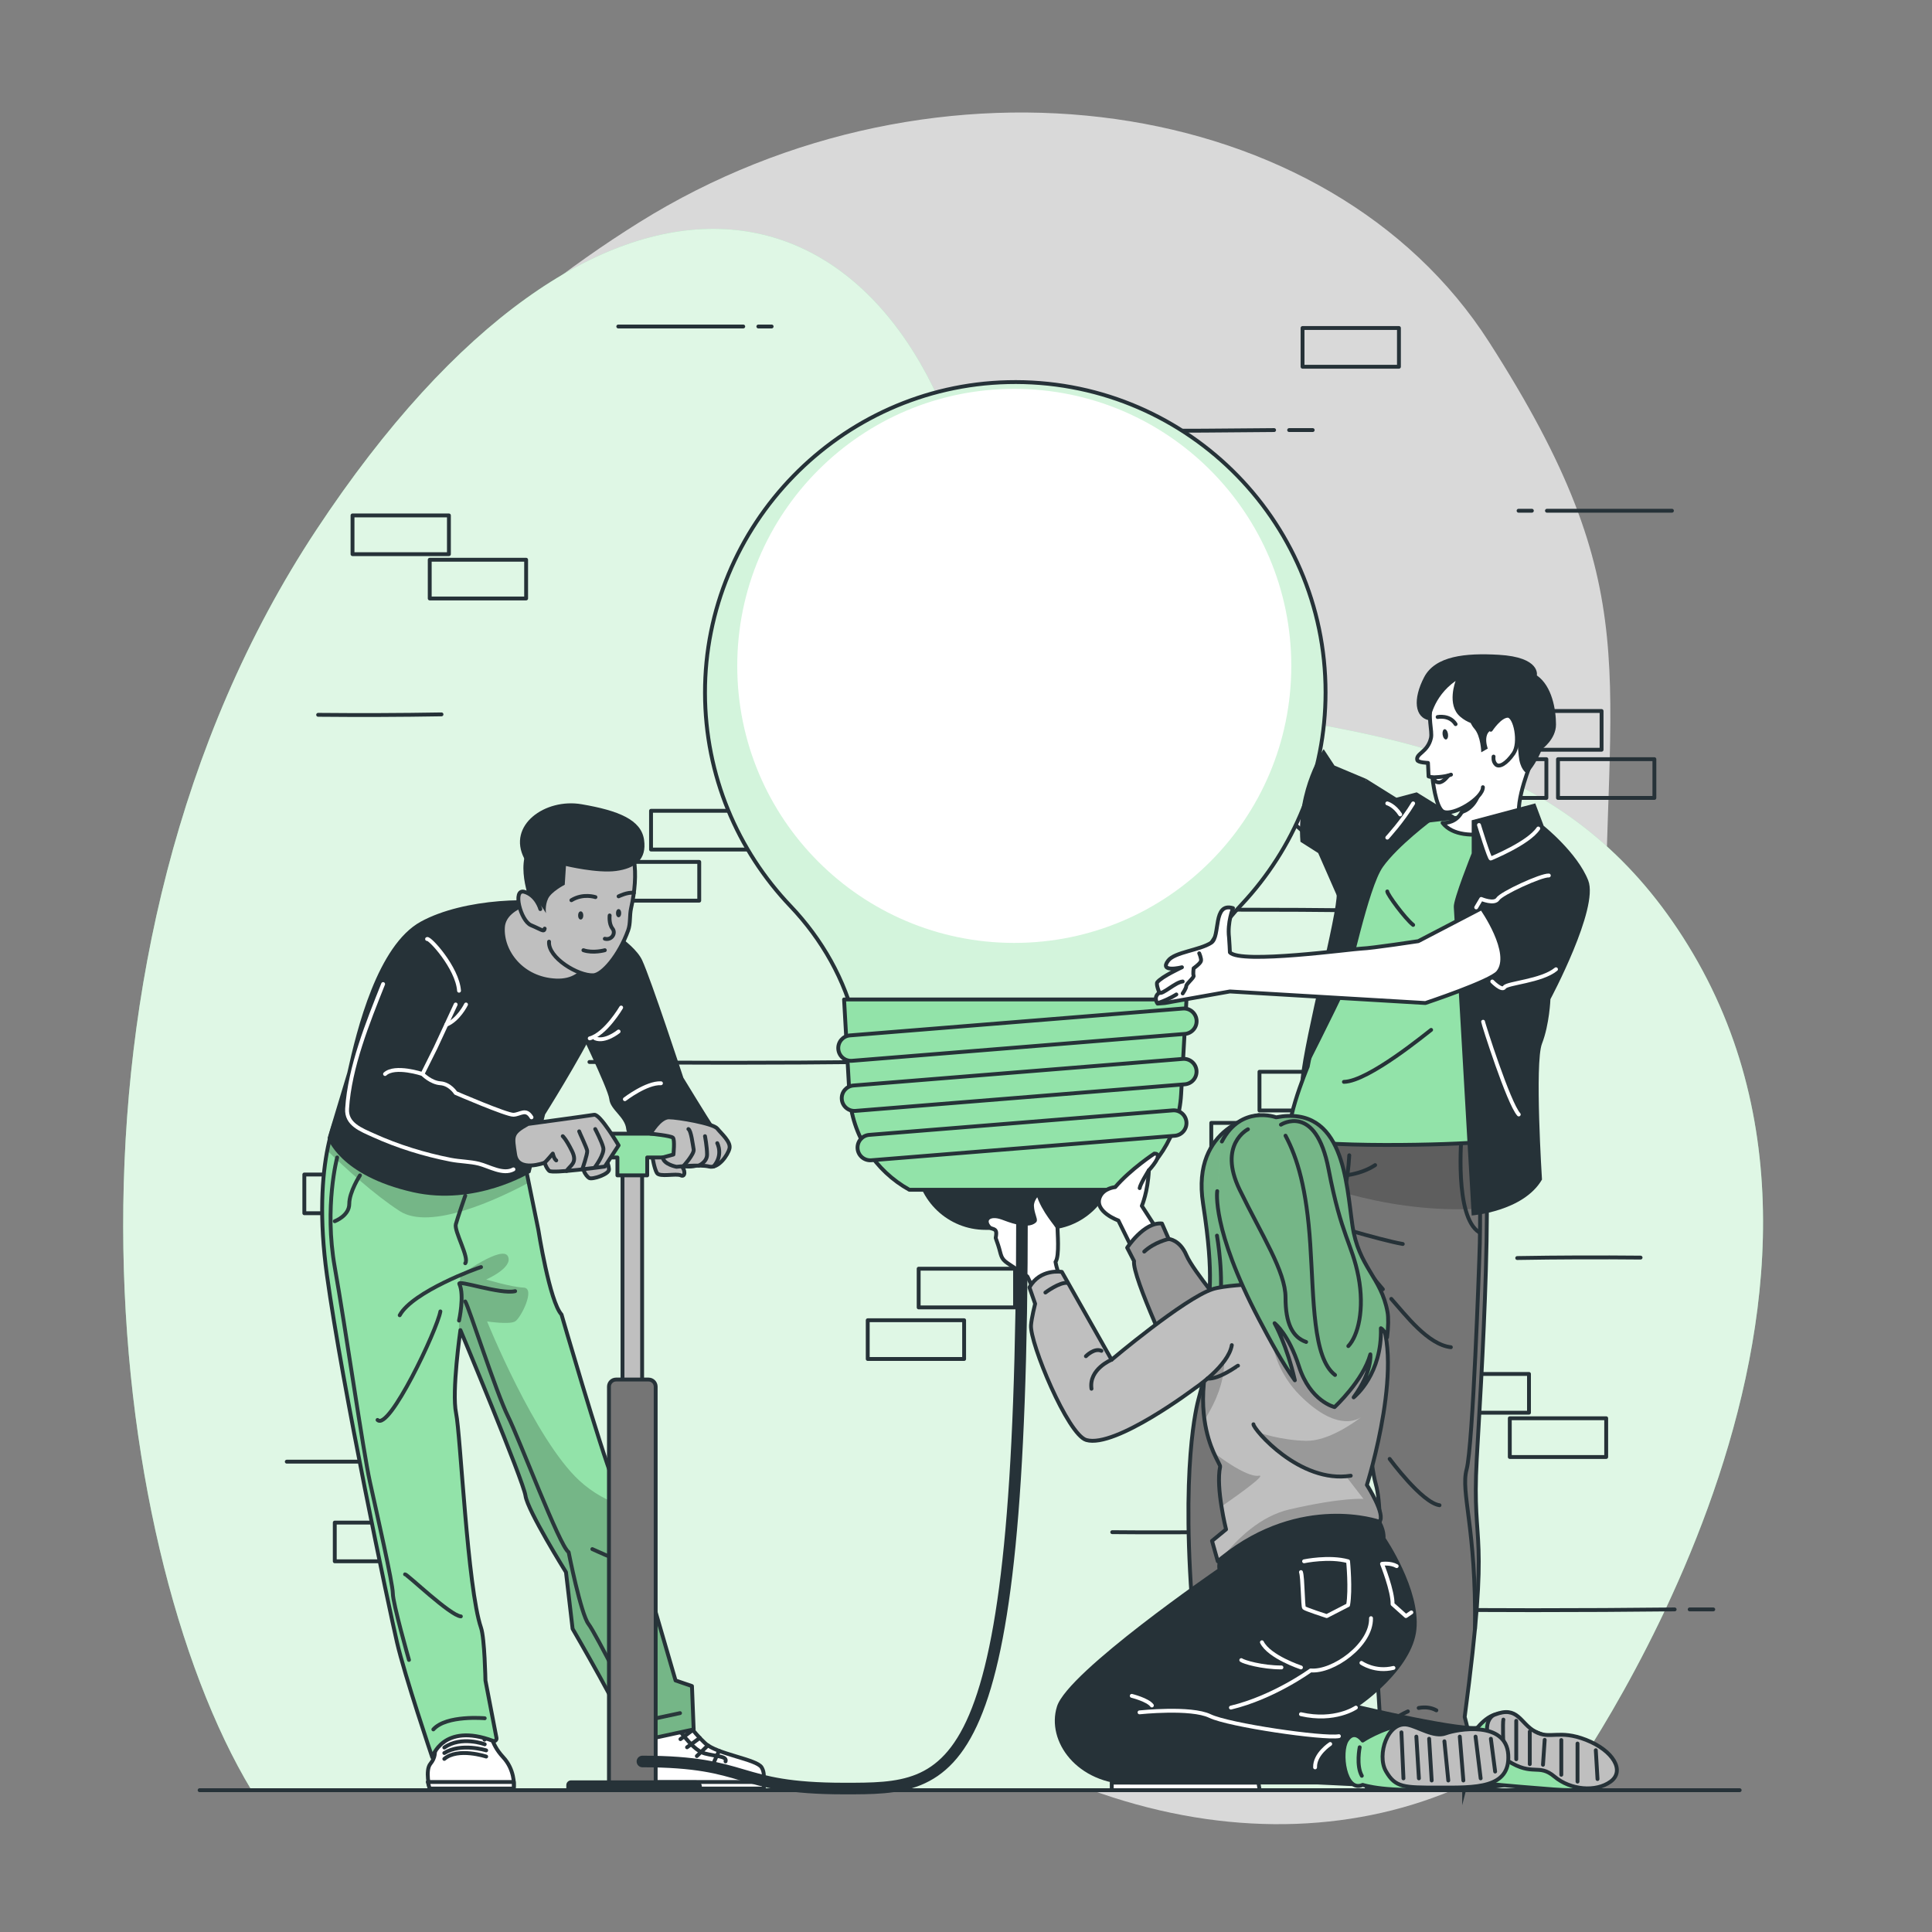 <?xml version="1.0" encoding="utf-8"?>
<!-- Generator: Adobe Illustrator 27.5.0, SVG Export Plug-In . SVG Version: 6.00 Build 0)  -->
<svg version="1.1" xmlns="http://www.w3.org/2000/svg" xmlns:xlink="http://www.w3.org/1999/xlink" x="0px" y="0px"
	 viewBox="0 0 500 500" style="enable-background:new 0 0 500 500;" xml:space="preserve">
<rect x="0" y="0" width="500" height="500" fill="#808080" stroke="none"/>
<g id="Background_Simple">
	<g>
		<path style="opacity:0.7;fill:#FFFFFF;" d="M67.931,167.086c0,0-27.877,71.988,11.297,144.503
			c39.174,72.516,119.879,110.802,184.469,143.548c64.59,32.746,131.661,16.799,163.534-36.838
			c31.873-53.637-11.845-91.928-11.897-168.418c-0.051-76.49,11.447-96.742-29.963-161.364
			c-41.41-64.623-143.059-78.925-219.9-30.996C88.631,105.45,67.931,167.086,67.931,167.086z"/>
	</g>
	<g>
		<path style="fill:#92E3A9;" d="M404.157,463.299c0,0,89.407-122.393,34.022-216.462s-165.432-29.509-186.377-117.298
			c-20.945-87.789-97.419-102.185-169.939,7.599s-55.175,262.449-16.77,326.161H404.157z"/>
		<path style="opacity:0.7;fill:#FFFFFF;" d="M404.157,463.299c0,0,89.407-122.393,34.022-216.462s-165.432-29.509-186.377-117.298
			c-20.945-87.789-97.419-102.185-169.939,7.599s-55.175,262.449-16.77,326.161H404.157z"/>
	</g>
</g>
<g id="Floor">
	
		<line style="fill:none;stroke:#263238;stroke-linecap:round;stroke-linejoin:round;stroke-miterlimit:10;" x1="51.662" y1="463.299" x2="450.224" y2="463.299"/>
</g>
<g id="Bricks">
	<g>
		
			<rect x="91.232" y="133.392" transform="matrix(-1 -1.224647e-16 1.224647e-16 -1 207.411 276.806)" style="fill:none;stroke:#263238;stroke-linecap:round;stroke-linejoin:round;stroke-miterlimit:10;" width="24.947" height="10.022"/>
		
			<rect x="111.214" y="144.858" transform="matrix(-1 -1.224647e-16 1.224647e-16 -1 247.375 299.739)" style="fill:none;stroke:#263238;stroke-linecap:round;stroke-linejoin:round;stroke-miterlimit:10;" width="24.947" height="10.022"/>
		
			<rect x="168.487" y="209.833" transform="matrix(-1 -1.224647e-16 1.224647e-16 -1 361.922 429.689)" style="fill:none;stroke:#263238;stroke-linecap:round;stroke-linejoin:round;stroke-miterlimit:10;" width="24.947" height="10.022"/>
		
			<rect x="156.014" y="223.062" transform="matrix(-1 -1.224647e-16 1.224647e-16 -1 336.975 456.146)" style="fill:none;stroke:#263238;stroke-linecap:round;stroke-linejoin:round;stroke-miterlimit:10;" width="24.947" height="10.022"/>
		
			<rect x="78.758" y="303.96" transform="matrix(-1 -1.224647e-16 1.224647e-16 -1 182.464 617.942)" style="fill:none;stroke:#263238;stroke-linecap:round;stroke-linejoin:round;stroke-miterlimit:10;" width="24.947" height="10.022"/>
		
			<rect x="92.427" y="316.429" transform="matrix(-1 -1.224647e-16 1.224647e-16 -1 209.801 642.879)" style="fill:none;stroke:#263238;stroke-linecap:round;stroke-linejoin:round;stroke-miterlimit:10;" width="24.947" height="10.022"/>
		
			<rect x="237.749" y="328.337" transform="matrix(-1 -1.224647e-16 1.224647e-16 -1 500.446 666.695)" style="fill:none;stroke:#263238;stroke-linecap:round;stroke-linejoin:round;stroke-miterlimit:10;" width="24.947" height="10.022"/>
		
			<rect x="224.567" y="341.677" transform="matrix(-1 -1.224647e-16 1.224647e-16 -1 474.082 693.377)" style="fill:none;stroke:#263238;stroke-linecap:round;stroke-linejoin:round;stroke-miterlimit:10;" width="24.947" height="10.022"/>
		
			<rect x="86.639" y="394.045" transform="matrix(-1 -1.224647e-16 1.224647e-16 -1 198.225 798.111)" style="fill:none;stroke:#263238;stroke-linecap:round;stroke-linejoin:round;stroke-miterlimit:10;" width="24.947" height="10.022"/>
		
			<rect x="106.713" y="303.96" transform="matrix(-1 -1.224647e-16 1.224647e-16 -1 238.373 617.942)" style="fill:none;stroke:#263238;stroke-linecap:round;stroke-linejoin:round;stroke-miterlimit:10;" width="24.947" height="10.022"/>
		<path style="fill:none;stroke:#263238;stroke-linecap:round;stroke-linejoin:round;stroke-miterlimit:10;" d="M225.307,274.841
			c-24.255,0.266-49.255,0.266-72.76,0"/>
		<path style="fill:none;stroke:#263238;stroke-linecap:round;stroke-linejoin:round;stroke-miterlimit:10;" d="M235.297,274.841
			c-2.032,0-4.065,0-6.097,0"/>
		<path style="fill:none;stroke:#263238;stroke-linecap:round;stroke-linejoin:round;stroke-miterlimit:10;" d="M433.398,416.513
			c-24.255,0.266-49.255,0.266-72.76,0"/>
		<path style="fill:none;stroke:#263238;stroke-linecap:round;stroke-linejoin:round;stroke-miterlimit:10;" d="M443.388,416.513
			c-2.032,0-4.065,0-6.097,0"/>
		<path style="fill:none;stroke:#263238;stroke-linecap:round;stroke-linejoin:round;stroke-miterlimit:10;" d="M329.736,111.303
			c-24.255,0.266-49.255,0.266-72.76,0"/>
		<path style="fill:none;stroke:#263238;stroke-linecap:round;stroke-linejoin:round;stroke-miterlimit:10;" d="M339.726,111.303
			c-2.033,0-4.065,0-6.097,0"/>
		<path style="fill:none;stroke:#263238;stroke-linecap:round;stroke-linejoin:round;stroke-miterlimit:10;" d="M114.259,184.88
			c-10.641,0.181-21.285,0.216-31.926,0.114"/>
		<path style="fill:none;stroke:#263238;stroke-linecap:round;stroke-linejoin:round;stroke-miterlimit:10;" d="M319.772,396.409
			c-10.641,0.181-21.285,0.216-31.927,0.113"/>
		<path style="fill:none;stroke:#263238;stroke-linecap:round;stroke-linejoin:round;stroke-miterlimit:10;" d="M110.469,378.28
			c1.147,0,2.294,0,3.44,0"/>
		<path style="fill:none;stroke:#263238;stroke-linecap:round;stroke-linejoin:round;stroke-miterlimit:10;" d="M74.217,378.28
			c10.782,0,21.563,0,32.345,0"/>
		<path style="fill:none;stroke:#263238;stroke-linecap:round;stroke-linejoin:round;stroke-miterlimit:10;" d="M196.259,84.495
			c1.147,0,2.294,0,3.441,0"/>
		<path style="fill:none;stroke:#263238;stroke-linecap:round;stroke-linejoin:round;stroke-miterlimit:10;" d="M160.007,84.495
			c10.782,0,21.563,0,32.345,0"/>
		
			<rect x="390.734" y="367.045" style="fill:none;stroke:#263238;stroke-linecap:round;stroke-linejoin:round;stroke-miterlimit:10;" width="24.947" height="10.022"/>
		
			<rect x="370.753" y="355.578" style="fill:none;stroke:#263238;stroke-linecap:round;stroke-linejoin:round;stroke-miterlimit:10;" width="24.947" height="10.022"/>
		
			<rect x="313.479" y="290.603" style="fill:none;stroke:#263238;stroke-linecap:round;stroke-linejoin:round;stroke-miterlimit:10;" width="24.947" height="10.022"/>
		
			<rect x="325.953" y="277.374" style="fill:none;stroke:#263238;stroke-linecap:round;stroke-linejoin:round;stroke-miterlimit:10;" width="24.947" height="10.022"/>
		
			<rect x="403.208" y="196.476" style="fill:none;stroke:#263238;stroke-linecap:round;stroke-linejoin:round;stroke-miterlimit:10;" width="24.947" height="10.022"/>
		
			<rect x="389.539" y="184.008" style="fill:none;stroke:#263238;stroke-linecap:round;stroke-linejoin:round;stroke-miterlimit:10;" width="24.947" height="10.022"/>
		
			<rect x="244.217" y="172.1" style="fill:none;stroke:#263238;stroke-linecap:round;stroke-linejoin:round;stroke-miterlimit:10;" width="24.947" height="10.022"/>
		
			<rect x="257.399" y="158.759" style="fill:none;stroke:#263238;stroke-linecap:round;stroke-linejoin:round;stroke-miterlimit:10;" width="24.947" height="10.022"/>
		
			<rect x="337.097" y="84.888" style="fill:none;stroke:#263238;stroke-linecap:round;stroke-linejoin:round;stroke-miterlimit:10;" width="24.947" height="10.022"/>
		
			<rect x="375.253" y="196.476" style="fill:none;stroke:#263238;stroke-linecap:round;stroke-linejoin:round;stroke-miterlimit:10;" width="24.947" height="10.022"/>
		<path style="fill:none;stroke:#263238;stroke-linecap:round;stroke-linejoin:round;stroke-miterlimit:10;" d="M281.607,235.618
			c24.255-0.265,49.255-0.265,72.76,0"/>
		<path style="fill:none;stroke:#263238;stroke-linecap:round;stroke-linejoin:round;stroke-miterlimit:10;" d="M271.616,235.618
			c2.033,0,4.065,0,6.097,0"/>
		<path style="fill:none;stroke:#263238;stroke-linecap:round;stroke-linejoin:round;stroke-miterlimit:10;" d="M392.654,325.578
			c10.641-0.181,21.285-0.216,31.927-0.113"/>
		<path style="fill:none;stroke:#263238;stroke-linecap:round;stroke-linejoin:round;stroke-miterlimit:10;" d="M396.445,132.178
			c-1.147,0-2.294,0-3.44,0"/>
		<path style="fill:none;stroke:#263238;stroke-linecap:round;stroke-linejoin:round;stroke-miterlimit:10;" d="M432.697,132.178
			c-10.782,0-21.563,0-32.345,0"/>
	</g>
</g>
<g id="Character_3">
	<g>
		<path style="fill:#FFFFFF;stroke:#263238;stroke-linecap:round;stroke-linejoin:round;stroke-miterlimit:10;" d="M353.72,206.018
			l-16.698-12.719c0,0-20.263-38.341-21.415-39.696l-6.055,7.828c0,0,11.415,33.347,13.108,37.997
			c1.693,4.65,8.639,9.902,12.049,13.47c3.41,3.569,16.696,12.956,16.696,12.956L353.72,206.018z"/>
		<g>
			<path style="fill:#263238;" d="M270.456,318.289h-15.407c-9.635,0-17.594-7.521-18.138-17.141l-0.837-14.793h53.356
				l-0.837,14.793C288.05,310.768,280.091,318.289,270.456,318.289z"/>
			<g>
				<defs>
					<path id="XMLID_599_" d="M343.055,179.178c0-44.993-37.004-81.344-82.238-80.279c-43.412,1.022-78.465,37.043-78.365,80.467
						c0.049,21.37,8.454,40.768,22.113,55.124c8.183,8.6,14.131,19.077,16.852,30.632l0.531,2.254h81.613l0.311-1.322
						c2.833-12.034,8.995-22.955,17.455-31.971C334.798,219.727,343.055,200.421,343.055,179.178z"/>
				</defs>
				<use xlink:href="#XMLID_599_"  style="overflow:visible;fill:#FFFFFF;"/>
				<clipPath id="XMLID_00000037652259965964648600000005609767058030907565_">
					<use xlink:href="#XMLID_599_"  style="overflow:visible;"/>
				</clipPath>
				<path style="opacity:0.4;clip-path:url(#XMLID_00000037652259965964648600000005609767058030907565_);fill:#92E3A9;" d="
					M260.816,98.898c-43.412,1.022-78.465,37.043-78.365,80.467c0.049,21.37,8.454,40.768,22.113,55.124
					c8.183,8.601,14.131,19.077,16.852,30.632l0.531,2.254h81.613l0.311-1.322c2.833-12.034,8.995-22.955,17.455-31.971
					c13.473-14.357,21.73-33.663,21.73-54.906C343.055,134.184,306.051,97.834,260.816,98.898z M262.493,244.025
					c-39.595,0-71.693-32.098-71.693-71.693c0-39.595,32.098-71.693,71.693-71.693c39.595,0,71.693,32.098,71.693,71.693
					C334.186,211.926,302.088,244.025,262.493,244.025z"/>
				<use xlink:href="#XMLID_599_"  style="overflow:visible;fill:none;stroke:#263238;stroke-miterlimit:10;"/>
			</g>
			<path style="fill:#92E3A9;stroke:#263238;stroke-linecap:round;stroke-linejoin:round;stroke-miterlimit:10;" d="
				M235.351,307.919h54.804c8.783-4.87,14.911-13.997,15.516-24.691l1.39-24.57h-88.615l1.39,24.57
				C220.44,293.922,226.568,303.049,235.351,307.919z"/>
			<path style="fill:#92E3A9;stroke:#263238;stroke-linecap:round;stroke-linejoin:round;stroke-miterlimit:10;" d="
				M306.649,267.578l-86.148,6.955c-1.815,0.146-3.405-1.206-3.551-3.021v0c-0.146-1.815,1.206-3.405,3.021-3.551l86.148-6.955
				c1.815-0.147,3.405,1.206,3.551,3.021l0,0C309.816,265.842,308.464,267.432,306.649,267.578z"/>
			<path style="fill:#92E3A9;stroke:#263238;stroke-linecap:round;stroke-linejoin:round;stroke-miterlimit:10;" d="
				M306.633,280.616l-85.229,6.881c-1.815,0.146-3.405-1.206-3.551-3.021l0,0c-0.146-1.815,1.206-3.405,3.021-3.551l85.229-6.881
				c1.815-0.147,3.405,1.206,3.551,3.021l0,0C309.8,278.88,308.447,280.47,306.633,280.616z"/>
			<path style="fill:#92E3A9;stroke:#263238;stroke-linecap:round;stroke-linejoin:round;stroke-miterlimit:10;" d="
				M304.026,293.936l-78.535,6.34c-1.815,0.146-3.405-1.206-3.551-3.021l0,0c-0.146-1.815,1.206-3.405,3.021-3.551l78.535-6.34
				c1.815-0.147,3.405,1.206,3.551,3.021l0,0C307.193,292.199,305.841,293.789,304.026,293.936z"/>
		</g>
		<g>
			<g>
				<g>
					<path style="fill:#263238;stroke:#263238;stroke-miterlimit:10;" d="M325.194,446.99c0,0,1.813,11.117,0,16.309H288.41
						c0,0-1.554-3.891,0-6.344c1.554-2.453,13.211-3.857,16.838-7.17c3.627-3.313,7.512-9.012,7.512-9.012L325.194,446.99z"/>
					<polygon style="fill:#FFFFFF;stroke:#263238;stroke-linecap:round;stroke-linejoin:round;stroke-miterlimit:10;" points="
						287.719,461.34 325.675,461.34 326,463.299 287.719,463.299 					"/>
					<path style="fill:none;stroke:#FFFFFF;stroke-linecap:round;stroke-linejoin:round;stroke-miterlimit:10;" d="M316.352,445.635
						c0,0-3.462,0.837-3.851,0.966c-0.389,0.13-3.756,5.31-7.124,6.217c-3.367,0.907-6.735,0.733-6.217,2.374"/>
					
						<line style="fill:none;stroke:#FFFFFF;stroke-linecap:round;stroke-linejoin:round;stroke-miterlimit:10;" x1="308.688" y1="445.635" x2="312.631" y2="448.544"/>
					
						<line style="fill:none;stroke:#FFFFFF;stroke-linecap:round;stroke-linejoin:round;stroke-miterlimit:10;" x1="306.86" y1="448.182" x2="310.659" y2="450.973"/>
					
						<line style="fill:none;stroke:#FFFFFF;stroke-linecap:round;stroke-linejoin:round;stroke-miterlimit:10;" x1="304.433" y1="450.414" x2="307.73" y2="453.595"/>
					
						<line style="fill:none;stroke:#FFFFFF;stroke-linecap:round;stroke-linejoin:round;stroke-miterlimit:10;" x1="301.101" y1="452.036" x2="302.528" y2="455.192"/>
					<path style="fill:#FFFFFF;" d="M325.787,452.036c0,0-6.033-0.735-12.638,1.578c-6.606,2.313-8.884,4.336-8.716,4.944
						c0.168,0.607,0.945,2.414,0.945,2.414h3.31c0,0-1.196-2.114-0.958-2.414c0.238-0.299,11.527-4.703,18.057-3.926V452.036z"/>
				</g>
				<path style="fill:#263238;stroke:#263238;stroke-miterlimit:10;" d="M378.918,463.299c0,0,1.417-5.412-0.24-7.417
					c-2.976-3.601,0.363-6.621-2.624-7.872l-1.251,1.453c-0.243-1.475,0.454-5.956-5.087-6.54c-6.697-0.706-6.824,4.168-7.186,5.773
					l0.11-2.244c-2.855,0-1.376,2.851-5.706,7.514c-3.305,3.558-3.311,8.122-3.129,9.332H378.918z"/>
				<polygon style="fill:#FFFFFF;stroke:#263238;stroke-linecap:round;stroke-linejoin:round;stroke-miterlimit:10;" points="
					353.783,461.34 379.482,461.34 378.918,463.299 353.806,463.299 				"/>
				<path style="fill:none;stroke:#FFFFFF;stroke-linecap:round;stroke-linejoin:round;stroke-miterlimit:10;" d="M362.032,453.743
					c0,0,8.434-2.792,12.506,0.698"/>
				<path style="fill:none;stroke:#FFFFFF;stroke-linecap:round;stroke-linejoin:round;stroke-miterlimit:10;" d="M362.032,451.897
					c0,0,7.416-2.348,12.506,0.789"/>
				<path style="fill:none;stroke:#FFFFFF;stroke-linecap:round;stroke-linejoin:round;stroke-miterlimit:10;" d="M362.469,450.079
					c0,0,6.98-2.633,12.069,0.974"/>
				<path style="fill:#FFFFFF;" d="M356.934,453.966l0.832,0.819c0.235,0.232,0.274,0.592,0.097,0.87
					c-0.599,0.939-1.831,3.192-1.72,5.684h-1.236c0,0,0.431-3.316,1.781-5.662l-0.633-0.639L356.934,453.966z"/>
			</g>
			<path style="fill:none;stroke:#263238;stroke-linecap:round;stroke-linejoin:round;stroke-miterlimit:10;" d="M331.809,394.711
				c0,0-5.459,9.277-14.687,7.303"/>
			<g>
				<g>
					<defs>
						<path id="XMLID_592_" d="M337.579,289.076l-3.583,7.574c0,0-14.779,30.556-23.838,65.54c-0.214,0.827-4.9,17.402-1.143,58.666
							l-2.141,7.241l2.338,11.959c0,0-3.517,5.088-3.392,6.748c0,0,8.685,1.622,11.579,3.177c2.257,1.212,9.021,7.893,9.021,7.893
							c1.918-0.396,2.086-8.158,2.086-8.158s4.02-68.882,5.167-71.853c1.147-2.971,8.204-15.765,19.193-45.053
							c0,0,0.249,40.911,3.185,51.258c2.613,9.207-0.481,34.976-0.481,34.976l1.763,28.685c0,0-6.182,6.424-1.167,8.147
							c0,0,3.35-6.447,12.896-7.911c4.852-0.744,10.901,7.872,10.901,7.872c2.12-0.679-0.904-11.503-0.904-11.503
							c6.766-51.059,1.771-41.816,3.123-66.772c0.867-16.014,5.414-84.538,0.082-90.105L337.579,289.076z"/>
					</defs>
					<use xlink:href="#XMLID_592_"  style="overflow:visible;fill:#757575;"/>
					<clipPath id="XMLID_00000142883233097580387220000006601688521651776931_">
						<use xlink:href="#XMLID_592_"  style="overflow:visible;"/>
					</clipPath>
					<path style="opacity:0.2;clip-path:url(#XMLID_00000142883233097580387220000006601688521651776931_);" d="M384.816,312.668
						c-23.894,1.882-44.594-5.936-53.569-10.023c1.701-3.831,2.75-5.994,2.75-5.994l3.583-7.571l44.685-1.618
						C384.189,289.467,384.824,299.681,384.816,312.668z"/>
					<path style="opacity:0.2;clip-path:url(#XMLID_00000142883233097580387220000006601688521651776931_);" d="M352.665,333.334
						c-10.874,28.914-17.859,41.572-18.998,44.527c-0.652,1.709-2.254,25.1-3.501,44.734c-1.437-17.859-2.906-36.709-3.038-40.408
						c-0.264-7.357,5.053-17.454,5.854-20.063c0.801-2.601-1.007-5.433-1.007-5.433l9.569-12.063
						c-0.322-4.095,4.739-21.962,4.739-21.962C349.296,325.515,351.947,331.584,352.665,333.334z"/>
					
						<use xlink:href="#XMLID_592_"  style="overflow:visible;fill:none;stroke:#263238;stroke-linecap:round;stroke-linejoin:round;stroke-miterlimit:10;"/>
				</g>
				<path style="fill:none;stroke:#263238;stroke-linecap:round;stroke-linejoin:round;stroke-miterlimit:10;" d="M352.864,332.811
					c0,0-5.462-10.543-10.121-13.482"/>
				<path style="fill:none;stroke:#263238;stroke-linecap:round;stroke-linejoin:round;stroke-miterlimit:10;" d="M340.697,315.916
					c0,0,16.591,5.046,22.341,6.026"/>
				<path style="fill:none;stroke:#263238;stroke-linecap:round;stroke-linejoin:round;stroke-miterlimit:10;" d="M349.19,298.984
					c-0.716,13.812-5.588,16.165-0.877,19.178c0,0-0.129,6.461,2.211,10.555"/>
				<path style="fill:none;stroke:#263238;stroke-linecap:round;stroke-linejoin:round;stroke-miterlimit:10;" d="M378.26,293.708
					c0,0-1.96,21.228,4.573,25.221"/>
				<path style="fill:none;stroke:#263238;stroke-linecap:round;stroke-linejoin:round;stroke-miterlimit:10;" d="M382.833,300.548
					c0,0,0.49,14.135,0,25.522c0,0-1.633,48.133-3.266,54.176c-1.633,6.043,2.516,15.164,2.156,41.307"/>
				<path style="fill:none;stroke:#263238;stroke-linecap:round;stroke-linejoin:round;stroke-miterlimit:10;" d="M367.155,442.021
					c1.547-0.293,3.179-0.16,4.573,0.612"/>
				<path style="fill:none;stroke:#263238;stroke-linecap:round;stroke-linejoin:round;stroke-miterlimit:10;" d="M357.331,447.73
					c2.049-1.954,4.437-3.674,7.03-4.822"/>
				<path style="fill:none;stroke:#263238;stroke-linecap:round;stroke-linejoin:round;stroke-miterlimit:10;" d="M360.064,336.146
					c3.664,4.105,9.467,11.855,15.419,12.51"/>
				<path style="fill:none;stroke:#263238;stroke-linecap:round;stroke-linejoin:round;stroke-miterlimit:10;" d="M354.416,329.455
					c1.127,1.424,2.29,2.82,3.471,4.199"/>
				<path style="fill:none;stroke:#263238;stroke-linecap:round;stroke-linejoin:round;stroke-miterlimit:10;" d="M359.642,377.563
					c0,0,8.329,11.339,12.902,11.992"/>
				<path style="fill:none;stroke:#263238;stroke-linecap:round;stroke-linejoin:round;stroke-miterlimit:10;" d="M349.843,330.761
					c0,0-14.834,41.319-19.992,45.402c0,0-0.585,30.377-0.749,40.992c-0.163,10.616-2.613,24.72-2.613,24.72"/>
				<path style="fill:none;stroke:#263238;stroke-linecap:round;stroke-linejoin:round;stroke-miterlimit:10;" d="M310.647,441.568
					c0,0,5.716,1.975,8.493,3.234s3.756,4.036,3.756,4.036"/>
				<path style="fill:none;stroke:#263238;stroke-linecap:round;stroke-linejoin:round;stroke-miterlimit:10;" d="M325.101,361.263
					c7.969-5.002,18.47-11.246,22.702-20.05"/>
				<path style="fill:none;stroke:#263238;stroke-linecap:round;stroke-linejoin:round;stroke-miterlimit:10;" d="M318.159,365.384
					c1.506-0.833,2.991-1.705,4.464-2.595"/>
				<path style="fill:none;stroke:#263238;stroke-linecap:round;stroke-linejoin:round;stroke-miterlimit:10;" d="M343.255,304.57
					c4.285-0.063,8.975-0.626,12.63-3.043"/>
				<path style="fill:none;stroke:#263238;stroke-linecap:round;stroke-linejoin:round;stroke-miterlimit:10;" d="M336.451,304.171
					c1.226,0.174,2.462,0.277,3.698,0.341"/>
			</g>
			<path style="fill:#92E3A9;stroke:#263238;stroke-linecap:round;stroke-linejoin:round;stroke-miterlimit:10;" d="
				M358.627,214.585c0,0,25.178-7.144,39.661,0.6c3.605,1.928,11.829,8.172,11.541,15.669c-0.288,7.498-24.119,42.352-23.831,47.029
				c0.288,4.677-0.026,16.641-1.756,17.454c-1.73,0.814-40.028,1.929-49.443-0.497c-3.766-0.97,3.642-18.815,3.642-18.815
				S345.659,237.353,358.627,214.585z"/>
			<path style="fill:#FFFFFF;stroke:#263238;stroke-linecap:round;stroke-linejoin:round;stroke-miterlimit:10;" d="
				M394.478,213.255c0,0-15.913,6.378-21.139-0.284c0,0,2.857,0.284,4.585-2.194c0.671-0.948,1.174-2.303,1.283-4.242
				c0.08-1.181-2.254-16.325-1.283-17.683c14.663-20.505,17.911,9.6,17.911,9.6S390.643,211.375,394.478,213.255z"/>
			<path style="fill:#263238;" d="M383.335,205.055c0,0-1.03,4.723-5.411,5.722c0.671-0.948,1.174-2.303,1.283-4.242
				C382.173,205.674,383.335,205.055,383.335,205.055z"/>
			<path style="fill:#263238;" d="M397.325,207.916l-16.451,4.373v8.552c0,0-4.787,11.949-4.633,13.887
				c0.155,1.938,4.633,79.837,4.633,79.837s13.361-0.996,18.191-9.293c0,0-1.936-30.204,0-35.172
				c1.936-4.968,2.185-11.515,2.185-11.515s12.59-23.525,9.789-30.704c-2.801-7.18-11.54-14.169-11.54-14.169L397.325,207.916z"/>
			<path style="fill:none;stroke:#FFFFFF;stroke-linecap:round;stroke-linejoin:round;stroke-miterlimit:10;" d="M382.765,213.509
				c0,0,2.715,8.865,3.058,8.684c0.343-0.181,9.751-3.98,12.284-7.78"/>
			<path style="fill:#263238;" d="M377.125,211.672c-0.232-0.339-10.477-6.617-10.477-6.617l-5.267,1.394l-7.782-4.859
				c0,0-7.881,24.03-7.649,29.554c0.231,5.524-8.168,36.281-9.396,48.403c0,0,9.959-19.721,11.422-23.158
				c1.462-3.438,6.072-26.596,9.919-32.024c3.846-5.428,12.813-12.116,12.813-12.116L377.125,211.672z"/>
			<g>
				<path style="fill:#FFFFFF;stroke:#263238;stroke-linecap:round;stroke-linejoin:round;stroke-miterlimit:10;" d="
					M396.397,196.409c0.713-1.852,1.054-3.939,0.887-6.287c-1.08-15.169-4.667-18.7-10.578-17.715
					c-22.062,3.678-15.524,14.885-16.371,18.598s-3.973,4.001-3.544,5.695c0.169,0.668,2.768,0.735,2.768,0.735l0.157,3.502
					l0.992,0.238c0,0,0.798,7.967,2.829,8.892c2.571,1.172,10.249-3.466,10.236-6.344"/>
				<path style="fill:none;stroke:#263238;stroke-linecap:round;stroke-linejoin:round;stroke-miterlimit:10;" d="M372.057,185.565
					c0,0,3.101-0.633,4.651,1.844"/>
				<path style="fill:#263238;" d="M373.35,190.152c0.113,0.734,0.515,1.281,0.898,1.221c0.383-0.059,0.601-0.702,0.488-1.436
					c-0.113-0.734-0.515-1.281-0.898-1.222C373.456,188.775,373.237,189.418,373.35,190.152z"/>
				<path style="fill:none;stroke:#263238;stroke-linecap:round;stroke-linejoin:round;stroke-miterlimit:10;" d="M370.708,201.176
					c0,0,3.031,0,4.811-0.696"/>
				<path style="fill:none;stroke:#263238;stroke-linecap:round;stroke-linejoin:round;stroke-miterlimit:10;" d="M374.851,200.695
					c0,0-1.278,1.787-2.435,1.787s-1.212-0.894-1.212-0.894"/>
				<path style="fill:#263238;" d="M397.732,174.8c0,0,1.098-4.714-9.878-5.342c-8.578-0.491-16.404,0.266-19.299,5.815
					c-2.895,5.548-2.582,10.535,1.544,11.178c0,0,0.608-5.991,6.608-10.225c0,0-2.397,6.208,1.216,9.267
					c0.915,0.775,1.823,1.279,2.67,1.601c0.28,0.562,0.596,1.065,0.943,1.457c1.741,1.969,1.814,6.142,1.814,6.142l1.684-0.962
					c0,0-2.444-6.465,4.645-4.941c3.638,0.782,2.993,5.177,3.528,7.917c0.564,2.889,2.032,3.489,2.032,3.489
					c1.167-1.194,2.673-3.447,3.821-6.316c0.001,0,0.007,0,0.007-0.001c-0.001-0.011,3.623-2.576,3.623-6.37
					S401.683,177.522,397.732,174.8z"/>
				<path style="fill:#FFFFFF;stroke:#263238;stroke-linecap:round;stroke-linejoin:round;stroke-miterlimit:10;" d="
					M385.823,188.859c0,0,2.296-3.535,4.336-3.621c2.039-0.086,3.414,7.035,1.543,9.748c-1.871,2.713-3.712,3.675-4.561,2.859
					c-0.849-0.816-0.604-2.044-0.604-2.044"/>
			</g>
			<path style="fill:none;stroke:#FFFFFF;stroke-linecap:round;stroke-linejoin:round;stroke-miterlimit:10;" d="M359.027,216.779
				c0,0,3.98-4.323,6.694-8.863"/>
			<path style="fill:none;stroke:#FFFFFF;stroke-linecap:round;stroke-linejoin:round;stroke-miterlimit:10;" d="M359.027,207.916
				c0,0,1.809,0.491,3.347,2.861"/>
			<path style="fill:#263238;" d="M353.599,201.589l-8.235-3.463l-2.798-4.246c0,0-7.133,10.223-6.011,23.972l4.588,2.916
				l6.258,14.25L353.599,201.589z"/>
			<g>
				<path style="fill:#FFFFFF;stroke:#263238;stroke-linecap:round;stroke-linejoin:round;stroke-miterlimit:10;" d="
					M383.46,235.026c0,0,8.277,11.686,4.21,16.627c-1.912,2.323-18.776,7.929-18.776,7.929l-50.6-2.993l-16.84,2.993l-1.881,0.151
					c0,0-1.249-1.644,0.46-2.828c0,0-0.914-2.206-0.53-2.697c1.15-1.471,6.383-3.879,6.383-3.879s-6.05,1.512-3.551-1.737
					c1.697-2.207,8.154-2.669,11.132-4.619c2.454-1.608,0.31-10.544,5.637-8.946c0,0-1.512,3.663-1.028,7.598
					c0.079,0.643,0.219,3.844,0.219,3.844c2.695,3.094,31.65-0.908,34.138-0.98s14.617-1.916,14.617-1.916L383.46,235.026z"/>
				<path style="fill:none;stroke:#263238;stroke-linecap:round;stroke-linejoin:round;stroke-miterlimit:10;" d="M310.357,246.712
					c0,0,0.592,1.315,0.46,1.973c-0.132,0.658-1.907,1.907-1.907,1.907s-0.197,1.447,0,1.907c0.197,0.46-1.907,2.104-1.907,2.696
					c0,0.592-0.921,1.907-0.921,1.907"/>
				<path style="fill:none;stroke:#263238;stroke-linecap:round;stroke-linejoin:round;stroke-miterlimit:10;" d="M300.033,256.905
					c0.789,0.592,4.156-2.739,6.05-2.893"/>
				<path style="fill:none;stroke:#263238;stroke-linecap:round;stroke-linejoin:round;stroke-miterlimit:10;" d="M304.439,257.365
					c0,0-1.776,1.184-4.406,2.104"/>
			</g>
			<path style="fill:none;stroke:#FFFFFF;stroke-linecap:round;stroke-linejoin:round;stroke-miterlimit:10;" d="M382.038,234.836
				l1.297-2.191c0,0,3.391,1.451,4.314,0c0.923-1.451,11.209-6.198,13.187-6.066"/>
			<path style="fill:none;stroke:#FFFFFF;stroke-linecap:round;stroke-linejoin:round;stroke-miterlimit:10;" d="M386.198,254.011
				c0,0,2.505,2.572,3.165,1.482c0.659-1.09,9.596-1.564,13.328-4.651"/>
			<path style="fill:none;stroke:#FFFFFF;stroke-linecap:round;stroke-linejoin:round;stroke-miterlimit:10;" d="M383.824,264.424
				c0,0.396,6.593,21.099,9.231,24"/>
			<path style="fill:none;stroke:#263238;stroke-linecap:round;stroke-linejoin:round;stroke-miterlimit:10;" d="M370.374,266.534
				c-0.791,0.527-16.129,13.319-22.57,13.451"/>
			<path style="fill:none;stroke:#263238;stroke-linecap:round;stroke-linejoin:round;stroke-miterlimit:10;" d="M359.027,230.706
				c0.006,0.752,4.547,6.95,6.694,8.664"/>
		</g>
	</g>
</g>
<g id="Character_2">
	<g>
		<path style="fill:#FFFFFF;stroke:#263238;stroke-linecap:round;stroke-linejoin:round;stroke-miterlimit:10;" d="M298.74,298.547
			c2.667,0-1.421,4.321-1.421,4.321c-0.264,5.67-1.815,9.209-1.815,9.209l8.276,12.801l-7.121,5.661l-7.229-14.677
			c0,0-6.312-2.258-4.795-6.026c0.947-2.353,3.98-2.616,3.98-2.616C292.571,302.604,298.74,298.547,298.74,298.547z"/>
		<g>
			<defs>
				<path id="XMLID_598_" d="M291.71,322.905c0,0,4.354-6.703,9.003-6.26l1.748,4.004c0,0,2.868,0.151,4.599,4.229
					c1.731,4.078,11.321,15.419,11.321,15.419l-13.894,14.418c0,0-11.599-24.386-10.993-28.342L291.71,322.905z"/>
			</defs>
			<use xlink:href="#XMLID_598_"  style="overflow:visible;fill:#BFBFBF;"/>
			<clipPath id="XMLID_00000094580370742160788800000007082865664655500968_">
				<use xlink:href="#XMLID_598_"  style="overflow:visible;"/>
			</clipPath>
			<path style="opacity:0.2;clip-path:url(#XMLID_00000094580370742160788800000007082865664655500968_);" d="M291.71,322.905
				c0,0,4.354-6.703,9.003-6.26l1.748,4.004c0,0,2.868,0.151,4.599,4.229c1.731,4.078,11.321,15.419,11.321,15.419l-13.894,14.418
				c0,0-11.599-24.386-10.993-28.342L291.71,322.905z"/>
			
				<use xlink:href="#XMLID_598_"  style="overflow:visible;fill:none;stroke:#263238;stroke-linecap:round;stroke-linejoin:round;stroke-miterlimit:10;"/>
		</g>
		<g>
			<defs>
				<path id="XMLID_596_" d="M325.789,288.594c0,0-17.572,2.59-14.44,22.877c3.132,20.287,1.174,23.134,1.352,31.498
					c0.178,8.364,5.681,11.745,5.681,11.745l4.285-14.499c0,0-2.135,2.754-1.424-7.924s0.89-24.38,0.89-24.38"/>
			</defs>
			<use xlink:href="#XMLID_596_"  style="overflow:visible;fill:#92E3A9;"/>
			<clipPath id="XMLID_00000089571618724111113510000014866686304023410070_">
				<use xlink:href="#XMLID_596_"  style="overflow:visible;"/>
			</clipPath>
			<path style="opacity:0.2;clip-path:url(#XMLID_00000089571618724111113510000014866686304023410070_);" d="M325.789,288.594
				c0,0-17.572,2.59-14.44,22.877c3.132,20.287,1.174,23.134,1.352,31.498c0.178,8.364,5.681,11.745,5.681,11.745l4.285-14.499
				c0,0-2.135,2.754-1.424-7.924s0.89-24.38,0.89-24.38"/>
			
				<use xlink:href="#XMLID_596_"  style="overflow:visible;fill:none;stroke:#263238;stroke-linecap:round;stroke-linejoin:round;stroke-miterlimit:10;"/>
		</g>
		<path style="fill:none;stroke:#263238;stroke-linecap:round;stroke-linejoin:round;stroke-miterlimit:10;" d="M314.954,319.776
			c0,0,1.958,11.033,0.535,18.626"/>
		<path style="fill:#FFFFFF;stroke:#263238;stroke-linecap:round;stroke-linejoin:round;stroke-miterlimit:10;" d="M276.25,334.401
			c-2.613-4.397-3.086-7.832-3.086-7.832c1.104-1.448,0.474-8.194,0.515-8.87c0.033-0.555-3.591-4.08-5.042-8.831
			c0,0-1.628,1.477-1.553,3.27c0.084,2.017,1.054,3.511,0.696,3.851c-1.905,1.804-6.924-0.322-8.439-0.857
			c-3.363-1.187-4.983,0.566-3.297,2.44c0.593,0.659,1.888,0.18,1.774,1.799c-0.113,1.618-0.369,0.219,0.493,2.829
			s0.546,3.444,2.504,4.748c1.958,1.304,5.076,3.403,5.076,3.403l4.068,8.598L276.25,334.401z"/>
		<path style="fill:#263238;" d="M317.569,399.15c0,0,6.996-10.352,24.435-10.933c17.44-0.581,16.569,9.834,16.569,9.834
			s9.056,13.286,7.989,23.68c-1.068,10.394-14.683,19.648-14.683,19.648s27.822,6.51,31.025,5.159
			c3.203-1.351,9.637,12.474,7.146,15.575c-2.491,3.101-81.146-2.202-81.146-2.202s-7.83-9.216-8.186-15.654
			c-0.356-6.438,17.329-31.141,16.85-32.314C317.091,410.771,317.569,399.15,317.569,399.15z"/>
		<path style="fill:#263238;" d="M347.046,410.891c0,0,2.337,19.283-7.58,22.631l-32.646,13.123c0,0,45.432,3.935,52.35,2.537
			c6.918-1.397,16.63,12.637,16.63,12.637s-68.773,0-82.901,0c-14.128,0-22.195-11.187-19.348-20.203s41.528-35.545,41.528-35.545
			s-2-9.736,19.214-16.893C353.429,382.723,347.046,410.891,347.046,410.891z"/>
		<g>
			<defs>
				<path id="XMLID_597_" d="M353.75,384.31c0,0,5,7.75,3.22,9.51c0,0-20.1-7.17-40.68,9.31c-0.38,0.3-0.75,0.61-1.13,0.93
					l-1.49-5.28l3.63-2.98c0,0-0.66-2.62-1.18-5.92c-0.55-3.42-0.95-7.56-0.35-10.32c0.06-0.29-0.74-1.49-1.68-3.64c0,0,0,0-0.01,0
					c-0.86-1.99-1.85-4.79-2.36-8.46c-0.62-4.33-0.58-9.88,1.07-16.71c0.69-2.88,1.66-5.98,3-9.32c2.92-7.32,17.69-10.76,34.88-6.29
					c2.19,0.57,3.87,1.79,5.14,3.49C364.49,350.27,353.75,384.31,353.75,384.31z"/>
			</defs>
			<use xlink:href="#XMLID_597_"  style="overflow:visible;fill:#BFBFBF;"/>
			<clipPath id="XMLID_00000036213643142964926460000012464518536454226823_">
				<use xlink:href="#XMLID_597_"  style="overflow:visible;"/>
			</clipPath>
			<g style="clip-path:url(#XMLID_00000036213643142964926460000012464518536454226823_);">
				<path style="opacity:0.2;" d="M311.72,367.46c-0.62-4.33-0.58-9.88,1.07-16.71c2.13-0.67,3.64-1.16,3.64-1.16
					S318.8,356.39,311.72,367.46z"/>
				<path style="opacity:0.2;" d="M316.12,389.88c-0.55-3.42-0.95-7.56-0.35-10.32c0.06-0.29-0.74-1.49-1.68-3.64
					c0,0,8.39,6.58,11.7,5.99C327.79,381.56,321.46,386.17,316.12,389.88z"/>
				<path style="opacity:0.2;" d="M353.75,384.31c0,0,5,7.75,3.22,9.51c0,0-20.1-7.17-40.68,9.31c3.94-4.96,9.96-10.78,17.44-12.5
					c13.76-3.17,19.13-2.72,19.13-2.72l-4.46-5.78c0,0-15.04-0.03-22.61-11.39c0,0,5.54,2,12.24,2.14
					c5.6,0.12,12.21-4.57,14.22-6.11c-1.71,1.12-6.99,3.16-15.8-5.62c-10.91-10.88-11.47-31.19,11.95-25.48
					c2.63,0.64,5.1,1.65,7.41,2.96C364.49,350.27,353.75,384.31,353.75,384.31z"/>
			</g>
			
				<use xlink:href="#XMLID_597_"  style="overflow:visible;fill:none;stroke:#263238;stroke-linecap:round;stroke-linejoin:round;stroke-miterlimit:10;"/>
		</g>
		<path style="fill:none;stroke:#FFFFFF;stroke-linecap:round;stroke-linejoin:round;stroke-miterlimit:10;" d="M354.817,418.779
			c0.178,6.94-9.885,14.058-15.62,13.525c0,0-9.565,6.969-20.64,9.624"/>
		<path style="fill:none;stroke:#FFFFFF;stroke-linecap:round;stroke-linejoin:round;stroke-miterlimit:10;" d="M294.906,443.158
			c0,0,13.312-1.421,18.223,0.951c4.911,2.371,29.342,5.914,33.38,5.21"/>
		<path style="fill:none;stroke:#FFFFFF;stroke-linecap:round;stroke-linejoin:round;stroke-miterlimit:10;" d="M337.496,404.062
			c0,0,6.525-1.37,11.389,0c0,0,0.712,7.302,0,11.336l-5.536,2.847c0,0-5.497-1.78-5.853-2.135c-0.356-0.356-0.311-7.83-0.808-9.254
			"/>
		<path style="fill:none;stroke:#FFFFFF;stroke-linecap:round;stroke-linejoin:round;stroke-miterlimit:10;" d="M365.257,417.296
			l-1.405,0.949l-3.459-3.085c0.119-3.322-2.729-10.44-2.729-10.44s2.178-0.332,3.796,0.593"/>
		<path style="fill:none;stroke:#FFFFFF;stroke-linecap:round;stroke-linejoin:round;stroke-miterlimit:10;" d="M352.34,430.353
			c0,0,3.545,2.484,8.29,1.298"/>
		<path style="fill:none;stroke:#FFFFFF;stroke-linecap:round;stroke-linejoin:round;stroke-miterlimit:10;" d="M350.902,441.927
			c0,0-5.413,3.723-14.214,1.706"/>
		<path style="fill:none;stroke:#FFFFFF;stroke-linecap:round;stroke-linejoin:round;stroke-miterlimit:10;" d="M336.688,431.532
			c0,0-8.208-2.706-10.106-6.514"/>
		<path style="fill:none;stroke:#FFFFFF;stroke-linecap:round;stroke-linejoin:round;stroke-miterlimit:10;" d="M321.243,429.634
			c0.593,0.475,5.339,1.898,10.392,1.898"/>
		<path style="fill:none;stroke:#FFFFFF;stroke-linecap:round;stroke-linejoin:round;stroke-miterlimit:10;" d="M292.899,438.887
			c0,0,4.14,1.026,5.21,2.491"/>
		<path style="fill:none;stroke:#FFFFFF;stroke-linecap:round;stroke-linejoin:round;stroke-miterlimit:10;" d="M344.258,451.344
			c0,0-4.034,2.61-3.915,6.051"/>
		<g>
			<path style="fill:#92E3A9;stroke:#263238;stroke-linecap:round;stroke-linejoin:round;stroke-miterlimit:10;" d="
				M376.066,451.484c0.221-5.732,5.512-3.355,5.512-3.355s3.876-5.684,7.624-4.362c3.748,1.323,4.722,3.307,10.674,5.401
				c5.952,2.094,14.064,0.449,16.268,6.122c2.205,5.673-0.615,8.85-14.064,7.813c-13.448-1.038-16.975-1.478-16.975-1.478
				S375.625,462.948,376.066,451.484z"/>
			<path style="fill:none;stroke:#263238;stroke-linecap:round;stroke-linejoin:round;stroke-miterlimit:10;" d="M381.297,450.271
				c0,0-0.602,3.527,2.706,6.449"/>
			<path style="fill:#BFBFBF;stroke:#263238;stroke-linecap:round;stroke-linejoin:round;stroke-miterlimit:10;" d="
				M386.784,443.768c-2.862,1.14-3.222,7.716,3.392,11.905c6.614,4.189,7.943,0.605,12.125,4.115
				c4.182,3.509,10.738,4.043,14.518,1.287c3.78-2.756,0.694-8.047-6.361-10.803c-7.055-2.756-9.304,0.015-13.187-2.142
				C393.387,445.972,392.872,441.343,386.784,443.768z"/>
			<path style="fill:none;stroke:#263238;stroke-linecap:round;stroke-linejoin:round;stroke-miterlimit:10;" d="M389.073,445.029
				c-0.22,0.723,0,7.337,0,7.337"/>
			
				<line style="fill:none;stroke:#263238;stroke-linecap:round;stroke-linejoin:round;stroke-miterlimit:10;" x1="392.402" y1="445.348" x2="392.402" y2="455.291"/>
			
				<line style="fill:none;stroke:#263238;stroke-linecap:round;stroke-linejoin:round;stroke-miterlimit:10;" x1="395.907" y1="448.129" x2="395.907" y2="456.555"/>
			
				<line style="fill:none;stroke:#263238;stroke-linecap:round;stroke-linejoin:round;stroke-miterlimit:10;" x1="399.765" y1="450.271" x2="399.324" y2="456.72"/>
			
				<line style="fill:none;stroke:#263238;stroke-linecap:round;stroke-linejoin:round;stroke-miterlimit:10;" x1="404.064" y1="450.319" x2="404.064" y2="459.31"/>
			
				<line style="fill:none;stroke:#263238;stroke-linecap:round;stroke-linejoin:round;stroke-miterlimit:10;" x1="408.26" y1="451.23" x2="408.26" y2="461.074"/>
			
				<line style="fill:none;stroke:#263238;stroke-linecap:round;stroke-linejoin:round;stroke-miterlimit:10;" x1="412.993" y1="452.956" x2="413.434" y2="460.413"/>
		</g>
		<g>
			<path style="fill:#92E3A9;stroke:#263238;stroke-linecap:round;stroke-linejoin:round;stroke-miterlimit:10;" d="M363.12,446.304
				c-5.83,1.037-10.462,4.155-10.462,4.155s-2.11-3.106-4.085-0.081c-1.975,3.026-0.542,13.673,4.087,11.546
				c0,0,6.614,2.172,19.952,0.849c13.338-1.323,0.661-8.67,0.661-8.67L363.12,446.304z"/>
			<path style="fill:#BFBFBF;stroke:#263238;stroke-linecap:round;stroke-linejoin:round;stroke-miterlimit:10;" d="
				M364.335,446.369c-5.186-1.061-8.101,7.788-5.652,12.023c2.449,4.235,4.522,4.235,13.753,4.235
				c9.232,0,18.463,0.329,17.898-8.524c-0.565-8.853-13.205-6.616-16.211-5.498C371.117,449.724,367.114,446.938,364.335,446.369z"
				/>
			
				<line style="fill:none;stroke:#263238;stroke-linecap:round;stroke-linejoin:round;stroke-miterlimit:10;" x1="362.691" y1="448.333" x2="363.212" y2="460.238"/>
			
				<line style="fill:none;stroke:#263238;stroke-linecap:round;stroke-linejoin:round;stroke-miterlimit:10;" x1="366.549" y1="449.435" x2="367.21" y2="460.238"/>
			
				<line style="fill:none;stroke:#263238;stroke-linecap:round;stroke-linejoin:round;stroke-miterlimit:10;" x1="369.856" y1="449.987" x2="370.517" y2="460.789"/>
			
				<line style="fill:none;stroke:#263238;stroke-linecap:round;stroke-linejoin:round;stroke-miterlimit:10;" x1="373.809" y1="450.648" x2="374.816" y2="460.789"/>
			
				<line style="fill:none;stroke:#263238;stroke-linecap:round;stroke-linejoin:round;stroke-miterlimit:10;" x1="377.793" y1="449.435" x2="378.716" y2="460.789"/>
			
				<line style="fill:none;stroke:#263238;stroke-linecap:round;stroke-linejoin:round;stroke-miterlimit:10;" x1="381.871" y1="449.435" x2="383.194" y2="460.238"/>
			
				<line style="fill:none;stroke:#263238;stroke-linecap:round;stroke-linejoin:round;stroke-miterlimit:10;" x1="385.839" y1="449.987" x2="386.942" y2="458.474"/>
			<path style="fill:none;stroke:#263238;stroke-linecap:round;stroke-linejoin:round;stroke-miterlimit:10;" d="M351.888,452.191
				c0,0-0.969,4.707,0.551,7.385"/>
		</g>
		<path style="fill:#BFBFBF;stroke:#263238;stroke-linecap:round;stroke-linejoin:round;stroke-miterlimit:10;" d="M324.584,332.252
			c-0.975,0.185-7.892,0.422-10.799,1.385c-7.367,2.441-26.109,18.263-26.109,18.263l-12.872-22.735c0,0-5.612-0.969-8.382,4.02
			l1.469,4.227c0,0-0.929,3.671-1.066,5.557c-0.331,4.561,9.513,28.306,14.309,29.704c7.493,2.185,28.123-13.416,28.123-13.416
			s8.653-5.768,9.535-11.142"/>
		<g>
			<defs>
				<path id="XMLID_595_" d="M316.218,295.423c4.957-9.608,14.035-6.262,14.035-6.262c17.615-3.347,18.155,17.165,19.757,27.997
					c1.602,10.841,7.431,13.315,9.078,22.393c0.261,1.421,0.234,3.806-0.117,6.568c-0.612-1.871-1.601-2.375-1.601-2.375
					c0.342,11.732-6.612,17.552-7.044,17.894c4.912-6.757,4.318-11.138,4.318-11.138c-1.898,6.882-9.258,13.648-9.258,13.648
					s-6.289-1.421-9.23-10.571c-2.618-8.133-6.082-10.958-6.298-11.129c0.144,0.27,3.185,5.722,5.245,14.772
					c-3.221-4.48-6.352-10.211-9.311-15.852c-12.28-23.4-10.778-33.099-10.778-33.099"/>
			</defs>
			<use xlink:href="#XMLID_595_"  style="overflow:visible;fill:#92E3A9;"/>
			<clipPath id="XMLID_00000011720544192095901370000007136602431127817115_">
				<use xlink:href="#XMLID_595_"  style="overflow:visible;"/>
			</clipPath>
			<path style="opacity:0.2;clip-path:url(#XMLID_00000011720544192095901370000007136602431127817115_);" d="M316.218,295.423
				c4.957-9.608,14.035-6.262,14.035-6.262c17.615-3.347,18.155,17.165,19.757,27.997c1.602,10.841,7.431,13.315,9.078,22.393
				c0.261,1.421,0.234,3.806-0.117,6.568c-0.612-1.871-1.601-2.375-1.601-2.375c0.342,11.732-6.612,17.552-7.044,17.894
				c4.912-6.757,4.318-11.138,4.318-11.138c-1.898,6.882-9.258,13.648-9.258,13.648s-6.289-1.421-9.23-10.571
				c-2.618-8.133-6.082-10.958-6.298-11.129c0.144,0.27,3.185,5.722,5.245,14.772c-3.221-4.48-6.352-10.211-9.311-15.852
				c-12.28-23.4-10.778-33.099-10.778-33.099"/>
			
				<use xlink:href="#XMLID_595_"  style="overflow:visible;fill:none;stroke:#263238;stroke-linecap:round;stroke-linejoin:round;stroke-miterlimit:10;"/>
		</g>
		<path style="fill:none;stroke:#263238;stroke-linecap:round;stroke-linejoin:round;stroke-miterlimit:10;" d="M331.505,291.066
			c0,0,9.016-5.82,12.338,11.564c3.322,17.384,6.05,19.163,7.711,27.705c1.661,8.542-0.119,15.423-2.61,18.033"/>
		<path style="fill:none;stroke:#263238;stroke-linecap:round;stroke-linejoin:round;stroke-miterlimit:10;" d="M332.691,293.913
			c3.084,5.813,5.457,13.643,6.406,28.117c0.949,14.474,0.628,29.41,6.406,33.811"/>
		<path style="fill:none;stroke:#263238;stroke-linecap:round;stroke-linejoin:round;stroke-miterlimit:10;" d="M322.963,292.253
			c0,0-7.83,3.915-2.135,15.66c5.695,11.745,11.864,21.117,11.864,27.88c0,6.762,1.84,10.307,5.339,11.508"/>
		<path style="fill:none;stroke:#263238;stroke-linecap:round;stroke-linejoin:round;stroke-miterlimit:10;" d="M297.319,302.868
			c0,0-2.242,3.56-2.374,4.615"/>
		<path style="fill:none;stroke:#263238;stroke-linecap:round;stroke-linejoin:round;stroke-miterlimit:10;" d="M287.677,351.9
			c0,0-5.939,2.395-5.204,7.506"/>
		<path style="fill:none;stroke:#263238;stroke-linecap:round;stroke-linejoin:round;stroke-miterlimit:10;" d="M281.033,350.986
			c0,0,2.199-2.247,4.011-1.392"/>
		<path style="fill:none;stroke:#263238;stroke-linecap:round;stroke-linejoin:round;stroke-miterlimit:10;" d="M270.549,334.502
			c0,0,3.688-2.757,5.701-2.492"/>
		<path style="fill:none;stroke:#263238;stroke-linecap:round;stroke-linejoin:round;stroke-miterlimit:10;" d="M302.461,320.648
			c0,0-3.692,0.795-6.33,3.26"/>
		<path style="fill:none;stroke:#263238;stroke-linecap:round;stroke-linejoin:round;stroke-miterlimit:10;" d="M320.392,353.44
			c-0.194,0-4.768,3.532-7.921,3.348"/>
		<path style="fill:none;stroke:#263238;stroke-linecap:round;stroke-linejoin:round;stroke-miterlimit:10;" d="M324.391,368.601
			c-0.04,1.256,12.024,15.443,25.179,13.314"/>
	</g>
</g>
<g id="Character_1">
	<g>
		<path style="fill:#263238;" d="M153.476,237.975c0,0,10.402,5.565,12.705,10.51c2.303,4.945,10.665,30.411,10.665,30.411
			s6.359,10.459,7.83,12.575c1.471,2.116,0.843,11.054-6.488,10.935c-7.33-0.119-15.802-7.042-16.115-10.207
			c-0.314-3.165-4.096-4.966-4.381-7.725c-0.285-2.759-9.103-20.759-9.103-20.759L153.476,237.975z"/>
		<g>
			<path style="fill:#FFFFFF;stroke:#263238;stroke-linecap:round;stroke-linejoin:round;stroke-miterlimit:10;" d="
				M165.213,448.742c0,0-1.571,9.634,0,14.133h31.876c0,0,1.347-3.372,0-5.498c-1.347-2.125-11.449-3.342-14.591-6.213
				c-3.143-2.871-6.51-7.81-6.51-7.81L165.213,448.742z"/>
			<polygon style="fill:#FFFFFF;stroke:#263238;stroke-linecap:round;stroke-linejoin:round;stroke-miterlimit:10;" points="
				197.688,461.177 164.796,461.177 164.514,462.875 197.688,462.875 			"/>
			<path style="fill:none;stroke:#263238;stroke-linecap:round;stroke-linejoin:round;stroke-miterlimit:10;" d="M172.875,447.568
				c0,0,3.001,0.725,3.337,0.837s3.255,4.602,6.173,5.388c2.918,0.786,5.837,0.635,5.388,2.057"/>
			
				<line style="fill:none;stroke:#263238;stroke-linecap:round;stroke-linejoin:round;stroke-miterlimit:10;" x1="179.517" y1="447.568" x2="176.1" y2="450.089"/>
			
				<line style="fill:none;stroke:#263238;stroke-linecap:round;stroke-linejoin:round;stroke-miterlimit:10;" x1="181.101" y1="449.776" x2="177.809" y2="452.194"/>
			
				<line style="fill:none;stroke:#263238;stroke-linecap:round;stroke-linejoin:round;stroke-miterlimit:10;" x1="183.204" y1="451.709" x2="180.347" y2="454.467"/>
			
				<line style="fill:none;stroke:#263238;stroke-linecap:round;stroke-linejoin:round;stroke-miterlimit:10;" x1="186.092" y1="453.115" x2="184.855" y2="455.85"/>
		</g>
		<path style="fill:#FFFFFF;stroke:#263238;stroke-linecap:round;stroke-linejoin:round;stroke-miterlimit:10;" d="M111.192,462.875
			c0,0-1.228-4.69,0.208-6.428c2.579-3.121-0.315-5.737,2.274-6.822l1.084,1.259c0.211-1.278-0.393-5.161,4.408-5.667
			c5.804-0.612,5.914,3.612,6.227,5.003l-0.095-1.944c2.474,0,1.192,2.471,4.944,6.512c2.864,3.084,2.869,7.038,2.711,8.087H111.192
			z"/>
		<g>
			<defs>
				<path id="XMLID_593_" d="M90.162,284.474c-2.677,1.562-9.588,16.277-5.555,45.49c4.032,29.213,16.114,86.339,18.138,95.076
					c2.024,8.738,9.123,29.748,9.123,29.748s2.714-9.116,15.744-4.243c0.484,0.181,0.979-0.245,0.882-0.753l-2.863-14.888
					c0,0-0.2-10.89-1.137-13.622c-3.53-10.286-5.297-50.009-6.462-55.553c-1.164-5.545,1.124-21.492,1.124-21.492
					s16.315,39.036,16.842,42.866c0.527,3.829,10.477,19.774,10.477,19.774l1.712,14.653c0,0,13.237,22.684,15.568,29.454
					l15.762-3.416l-0.438-11.212l-4.246-1.452l-7.419-25.492c0,0-2.796-11.284-8.633-26.017
					c-3.512-8.865-13.462-43.195-13.462-43.195c-3.093-3.36-6-21.937-6-21.937l-4.778-23.435L90.162,284.474z"/>
			</defs>
			<use xlink:href="#XMLID_593_"  style="overflow:visible;fill:#92E3A9;"/>
			<clipPath id="XMLID_00000169529796304857478620000001827011242284346300_">
				<use xlink:href="#XMLID_593_"  style="overflow:visible;"/>
			</clipPath>
			<path style="opacity:0.2;clip-path:url(#XMLID_00000169529796304857478620000001827011242284346300_);" d="M136.83,306.071
				c-7.99,4.27-25.46,12.48-33.38,7.36c-6.65-4.3-14.17-11.21-18.76-15.67c1.54-8.11,4.08-12.48,5.47-13.29l44.38,10.36
				L136.83,306.071z"/>
			<path style="opacity:0.2;clip-path:url(#XMLID_00000169529796304857478620000001827011242284346300_);" d="M179.52,447.571
				l-15.77,3.41c-2.33-6.77-15.56-29.45-15.56-29.45l-1.72-14.65c0,0-9.94-15.95-10.47-19.78c-0.53-3.83-16.84-42.86-16.84-42.86
				s-0.39,2.73-0.78,6.34c0.12-1.87,0.96-14.44,0.49-18.31l0.4-2.34c0,0,10.74-7.76,12.18-4.8c1.43,2.96-5.63,6-5.63,6
				s6.53,1.97,9.7,2.1c3.16,0.13-0.72,7.87-2.21,8.75c-1.49,0.88-7.25,0-7.25,0s12.36,30.53,23.83,41.15
				c3.63,3.36,7.58,5.37,11.29,6.57c4.21,11.53,6.23,19.71,6.23,19.71l7.42,25.49l4.25,1.46L179.52,447.571z"/>
			
				<use xlink:href="#XMLID_593_"  style="overflow:visible;fill:none;stroke:#263238;stroke-linecap:round;stroke-linejoin:round;stroke-miterlimit:10;"/>
		</g>
		<path id="XMLID_594_" style="fill:#263238;" d="M155.036,264.117c-5.447,10.803-13.971,24.303-13.971,24.303l-3.768,15.052
			c0,0-14.161,8.738-30.396,5.075c-19.044-4.296-22.119-14.038-22.119-14.038l5.114-16.946c2.477-11.318,7.848-32.929,19.002-39.041
			c11.154-6.111,30.29-6.633,38.013-4.157c6.87,2.203,10.673,3.876,12.545,5.912c0,0,2.782,9.542,2.171,12.712
			C161.039,256.036,155.036,264.117,155.036,264.117z"/>
		<polygon style="fill:#FFFFFF;stroke:#263238;stroke-linecap:round;stroke-linejoin:round;stroke-miterlimit:10;" points="
			132.973,461.177 110.703,461.177 111.192,462.875 132.953,462.875 		"/>
		<path style="fill:none;stroke:#263238;stroke-linecap:round;stroke-linejoin:round;stroke-miterlimit:10;" d="M125.824,454.595
			c0,0-7.309-2.419-10.837,0.605"/>
		<path style="fill:none;stroke:#263238;stroke-linecap:round;stroke-linejoin:round;stroke-miterlimit:10;" d="M125.824,452.995
			c0,0-6.427-2.034-10.837,0.684"/>
		<path style="fill:none;stroke:#263238;stroke-linecap:round;stroke-linejoin:round;stroke-miterlimit:10;" d="M125.446,451.42
			c0,0-6.049-2.281-10.459,0.844"/>
		<g style="opacity:0.96;">
			<path style="fill:none;stroke:#263238;stroke-linecap:round;stroke-linejoin:round;stroke-miterlimit:10;" d="M124.493,327.921
				c-0.871,0.198-17.685,6.33-21.047,12.462"/>
			<path style="fill:none;stroke:#263238;stroke-linecap:round;stroke-linejoin:round;stroke-miterlimit:10;" d="M120.406,336.822
				c0.842,1.187,7.983,23.539,11.039,29.67c3.056,6.132,13.342,33.626,15.715,35.209c0,0,3.165,16.022,5.143,18.593
				c1.978,2.571,12.211,23.061,12.211,23.061"/>
			
				<line style="fill:none;stroke:#263238;stroke-linecap:round;stroke-linejoin:round;stroke-miterlimit:10;" x1="175.988" y1="443.355" x2="163.578" y2="446.009"/>
			<path style="fill:none;stroke:#263238;stroke-linecap:round;stroke-linejoin:round;stroke-miterlimit:10;" d="M125.446,444.682
				c0,0-9.934-0.894-13.297,2.887"/>
			<path style="fill:none;stroke:#263238;stroke-linecap:round;stroke-linejoin:round;stroke-miterlimit:10;" d="M113.969,339.393
				c-0.831,4.747-13.293,31.055-16.26,28.088"/>
			<path style="fill:none;stroke:#263238;stroke-linecap:round;stroke-linejoin:round;stroke-miterlimit:10;" d="M118.798,341.767
				c0,0,1.461-6.527,0.077-9.495c-0.529-1.134,10.681,2.769,14.44,1.879"/>
			<path style="fill:none;stroke:#263238;stroke-linecap:round;stroke-linejoin:round;stroke-miterlimit:10;" d="M120.406,309.443
				c0,0-1.961,5.62-2.438,7.4c-0.478,1.78,3.574,8.703,2.438,10.088"/>
			<path style="fill:none;stroke:#263238;stroke-linecap:round;stroke-linejoin:round;stroke-miterlimit:10;" d="M93.16,304.184
				c0,0-2.769,4.241-2.769,7.362s-3.758,4.506-3.758,4.506"/>
			<path style="fill:none;stroke:#263238;stroke-linecap:round;stroke-linejoin:round;stroke-miterlimit:10;" d="M87.256,299.55
				c0,0-3.392,12.744-0.623,28.371c2.769,15.626,7.319,47.473,9.099,55.582c1.78,8.11,5.934,26.308,5.934,28.879
				c0,2.572,4.174,17.209,4.174,17.209"/>
			<path style="fill:none;stroke:#263238;stroke-linecap:round;stroke-linejoin:round;stroke-miterlimit:10;" d="M104.831,407.437
				c0.593,0,11.666,10.681,14.437,10.879"/>
			<path style="fill:none;stroke:#263238;stroke-linecap:round;stroke-linejoin:round;stroke-miterlimit:10;" d="M153.292,400.91
				c0.593,0.198,9.89,4.747,10.286,3.363"/>
		</g>
		<path style="fill:#BFBFBF;stroke:#263238;stroke-linecap:round;stroke-linejoin:round;stroke-miterlimit:10;" d="M141.848,232.559
			c0,0-11.298,1.135-11.694,7.41c-0.396,6.275,4.879,13.396,13.714,13.791c8.835,0.396,9.919-8.271,10.234-12.971
			C154.418,236.089,148.003,232.193,141.848,232.559z"/>
		<g>
			<path style="fill:#BFBFBF;stroke:#263238;stroke-linecap:round;stroke-linejoin:round;stroke-miterlimit:10;" d="
				M138.243,236.377c-1.634-4.579-2.231-9.96-0.82-15.903c1.566-6.595,9.421-15.653,21.319-7.414
				c6.135,4.248,6.509,13.457,4.599,21.899c-0.456,2.013-0.114,3.983-0.782,5.831c-2.351,6.5-6.655,11.498-9.006,11.612
				c-3.932,0.192-11.783-4.56-11.459-8.701"/>
			<path style="fill:none;stroke:#263238;stroke-linecap:round;stroke-linejoin:round;stroke-miterlimit:10;" d="M154.102,232.176
				c0,0-3.171-1.079-6.225,0.8"/>
			<path style="fill:none;stroke:#263238;stroke-linecap:round;stroke-linejoin:round;stroke-miterlimit:10;" d="M160.092,231.976
				c0,0,2.398-1.199,3.959-0.889"/>
			<ellipse style="fill:#263238;" cx="150.285" cy="236.917" rx="0.664" ry="1.057"/>
			<ellipse style="fill:#263238;" cx="160.092" cy="236.33" rx="0.664" ry="1.057"/>
			<path style="fill:#263238;" d="M146.467,224.115l-0.313,4.855c0,0-3.445,1.775-4.307,3.589c-0.861,1.814-0.548,3.772-0.548,3.772
				s-2.092-3.653-3.214-3.354c-0.407,0.108-0.406,1.636-0.406,1.636s-4.68-10.498-0.452-16.057
				C141.456,212.995,146.467,224.115,146.467,224.115z"/>
			<path style="fill:#BFBFBF;stroke:#263238;stroke-linecap:round;stroke-linejoin:round;stroke-miterlimit:10;" d="
				M139.831,235.273c0,0-0.94-3.524-4.111-4.463c-3.171-0.94-0.998,7.509,1.703,8.633c2.701,1.124,3.38,1.879,3.54,0.881"/>
			<path style="fill:none;stroke:#263238;stroke-linecap:round;stroke-linejoin:round;stroke-miterlimit:10;" d="M157.78,236.917
				c0,0-0.264,2.139,0.725,3.391c0.989,1.253-0.264,3.099-1.978,2.637"/>
			<path style="fill:none;stroke:#263238;stroke-linecap:round;stroke-linejoin:round;stroke-miterlimit:10;" d="M156.527,245.913
				c0,0-3.032,0.857-5.538,0"/>
			<path style="fill:#263238;" d="M146.467,224.115c0,0,8.084,1.944,12.961,1.293c4.877-0.651,8-2.904,7.253-8.077
				c-0.747-5.173-6.589-7.558-16.185-9.198c-9.425-1.61-19.306,5.446-14.813,14.064
				C140.176,230.814,146.467,224.115,146.467,224.115z"/>
		</g>
		<g>
			<path style="fill:#BFBFBF;stroke:#263238;stroke-linecap:round;stroke-linejoin:round;stroke-miterlimit:10;" d="
				M157.176,300.902c0,0,0.33,0.497,0.429,1.732c0.099,1.235-4.352,2.718-5.143,2.224s-2.66-2.967-0.489-4.451
				C154.143,298.924,157.176,300.902,157.176,300.902z"/>
			<path style="fill:#BFBFBF;stroke:#263238;stroke-linecap:round;stroke-linejoin:round;stroke-miterlimit:10;" d="M168.879,299.55
				c0,0,0.445,2.885,1.137,4.023c0.692,1.137,4.995,0.037,6.181,0.612s1.286-1.489,0-2.534
				C174.912,300.605,173.28,298.247,168.879,299.55z"/>
			
				<rect x="161.103" y="298.931" style="fill:#BFBFBF;stroke:#263238;stroke-linecap:round;stroke-linejoin:round;stroke-miterlimit:10;" width="5.077" height="80.245"/>
			<path style="fill:#757575;stroke:#263238;stroke-linecap:round;stroke-linejoin:round;stroke-miterlimit:10;" d="
				M169.688,462.875h-12.092V358.86c0-1.014,0.822-1.836,1.837-1.836h8.419c1.014,0,1.836,0.822,1.836,1.836V462.875z"/>
			<path style="fill:#92E3A9;stroke:#263238;stroke-linecap:round;stroke-linejoin:round;stroke-miterlimit:10;" d="
				M178.351,293.397h-29.417c-1.271,0-2.302,1.031-2.302,2.302v1.549c0,1.271,1.031,2.302,2.302,2.302h10.853v4.635h7.711v-4.635
				h10.853c1.271,0,2.302-1.031,2.302-2.302v-1.549C180.653,294.427,179.622,293.397,178.351,293.397z"/>
			<path style="fill:#BFBFBF;stroke:#263238;stroke-linecap:round;stroke-linejoin:round;stroke-miterlimit:10;" d="M136.631,290.88
				c0,0,15.589-2.11,17.128-2.374c1.538-0.264,6.334,7.912,6.334,7.912l-3.565,5.48c0,0-13.6,1.905-14.404,1.113
				c-0.805-0.791-1.16-2.11-1.16-2.11s-6.95,2.634-7.649-2.112C132.615,294.045,132.196,293.341,136.631,290.88z"/>
			<path style="fill:#BFBFBF;stroke:#263238;stroke-linecap:round;stroke-linejoin:round;stroke-miterlimit:10;" d="
				M168.352,293.397c0,0,2.374-4.231,4.747-4.231s11.473,1.582,12.527,2.901c1.055,1.319,3.56,3.428,3.165,5.143
				s-2.901,5.289-5.275,4.689s-8.44,0.067-8.44,0.067s-3.297-0.604-3.56-2.416l2.769-0.759c0,0,0.396-3.822-0.132-4.35
				C173.626,293.913,168.352,293.397,168.352,293.397z"/>
			<path style="fill:none;stroke:#263238;stroke-linecap:round;stroke-linejoin:round;stroke-miterlimit:10;" d="M176.845,301.807
				c0,0,2.892-3.146,2.672-4.333c-0.221-1.187-0.648-4.879-1.357-5.275"/>
			<path style="fill:none;stroke:#263238;stroke-linecap:round;stroke-linejoin:round;stroke-miterlimit:10;" d="M180.847,301.65
				c0,0,2.142-0.884,2.142-2.86s-0.538-4.745-0.538-4.745"/>
			<path style="fill:none;stroke:#263238;stroke-linecap:round;stroke-linejoin:round;stroke-miterlimit:10;" d="M184.675,301.879
				c2.6-2.947,0.951-6.026,0.951-6.026"/>
			<path style="fill:none;stroke:#263238;stroke-linecap:round;stroke-linejoin:round;stroke-miterlimit:10;" d="M154.044,301.966
				c0,0,2.472-3.324,2.077-4.963c-0.396-1.639-2.077-4.804-2.077-4.804"/>
			<path style="fill:none;stroke:#263238;stroke-linecap:round;stroke-linejoin:round;stroke-miterlimit:10;" d="M150.687,302.634
				c0,0,1.379-3.984,1.28-4.787c-0.099-0.803-1.978-4.66-2.077-5.055"/>
			<path style="fill:none;stroke:#263238;stroke-linecap:round;stroke-linejoin:round;stroke-miterlimit:10;" d="M146.631,303.042
				c0.885-1.447,2.962-2.018,1.38-5.194c-1.582-3.176-2.374-3.803-2.374-3.803"/>
			<path style="fill:none;stroke:#263238;stroke-linecap:round;stroke-linejoin:round;stroke-miterlimit:10;" d="M140.963,300.902
				c0.718-0.692,2.103-2.359,2.103-2.359s0.297,1.37,0.89,1.766"/>
			<path style="fill:#263238;" d="M180.003,460.754h-32.204c-0.684,0-1.239,0.555-1.239,1.239v1.306h35.077v-0.91
				C181.637,461.486,180.906,460.754,180.003,460.754z"/>
		</g>
		<path style="fill:none;stroke:#FFFFFF;stroke-linecap:round;stroke-linejoin:round;stroke-miterlimit:10;" d="M99.149,254.672
			c-3.947,9.909-8.653,21.499-9.322,32.275c-0.249,4.01,3.605,5.409,6.854,6.885c6.31,2.867,13.143,4.97,19.94,6.305
			c2.409,0.473,4.969,0.457,7.299,1.033c2.607,0.645,6.284,2.936,8.957,1.463"/>
		<path style="fill:none;stroke:#FFFFFF;stroke-linecap:round;stroke-linejoin:round;stroke-miterlimit:10;" d="M117.928,259.957
			l-5.225,11.252l-3.363,6.748c0,0,2.137,2.209,4.629,2.39c2.492,0.181,3.959,2.518,3.959,2.518s13.168,5.695,14.95,5.635
			c1.781-0.06,3.222-1.774,4.677,0.666"/>
		<path style="fill:none;stroke:#FFFFFF;stroke-linecap:round;stroke-linejoin:round;stroke-miterlimit:10;" d="M109.341,277.957
			c0,0-7.121-2.374-9.692,0"/>
		<path style="fill:none;stroke:#FFFFFF;stroke-linecap:round;stroke-linejoin:round;stroke-miterlimit:10;" d="M110.527,243.019
			c0.593-0.468,7.837,7.444,8.27,13.378"/>
		<path style="fill:none;stroke:#FFFFFF;stroke-linecap:round;stroke-linejoin:round;stroke-miterlimit:10;" d="M120.607,259.957
			c0,0-1.94,3.984-5.12,5.256"/>
		<path style="fill:none;stroke:#FFFFFF;stroke-linecap:round;stroke-linejoin:round;stroke-miterlimit:10;" d="M160.756,260.748
			c0,0-4.023,6.863-8.137,7.981"/>
		<path style="fill:none;stroke:#FFFFFF;stroke-linecap:round;stroke-linejoin:round;stroke-miterlimit:10;" d="M161.714,284.474
			c0,0,5.583-4.308,9.341-4.127"/>
		<path style="fill:none;stroke:#FFFFFF;stroke-linecap:round;stroke-linejoin:round;stroke-miterlimit:10;" d="M160.092,266.953
			c0,0-3.477,2.834-6.048,1.776"/>
	</g>
	<path style="fill:none;stroke:#263238;stroke-width:3;stroke-linecap:round;stroke-linejoin:round;stroke-miterlimit:10;" d="
		M166.259,455.871c28.093,0,23.554,7.004,52.186,7.004s46.048,0.423,46.048-149.577"/>
</g>
</svg>
